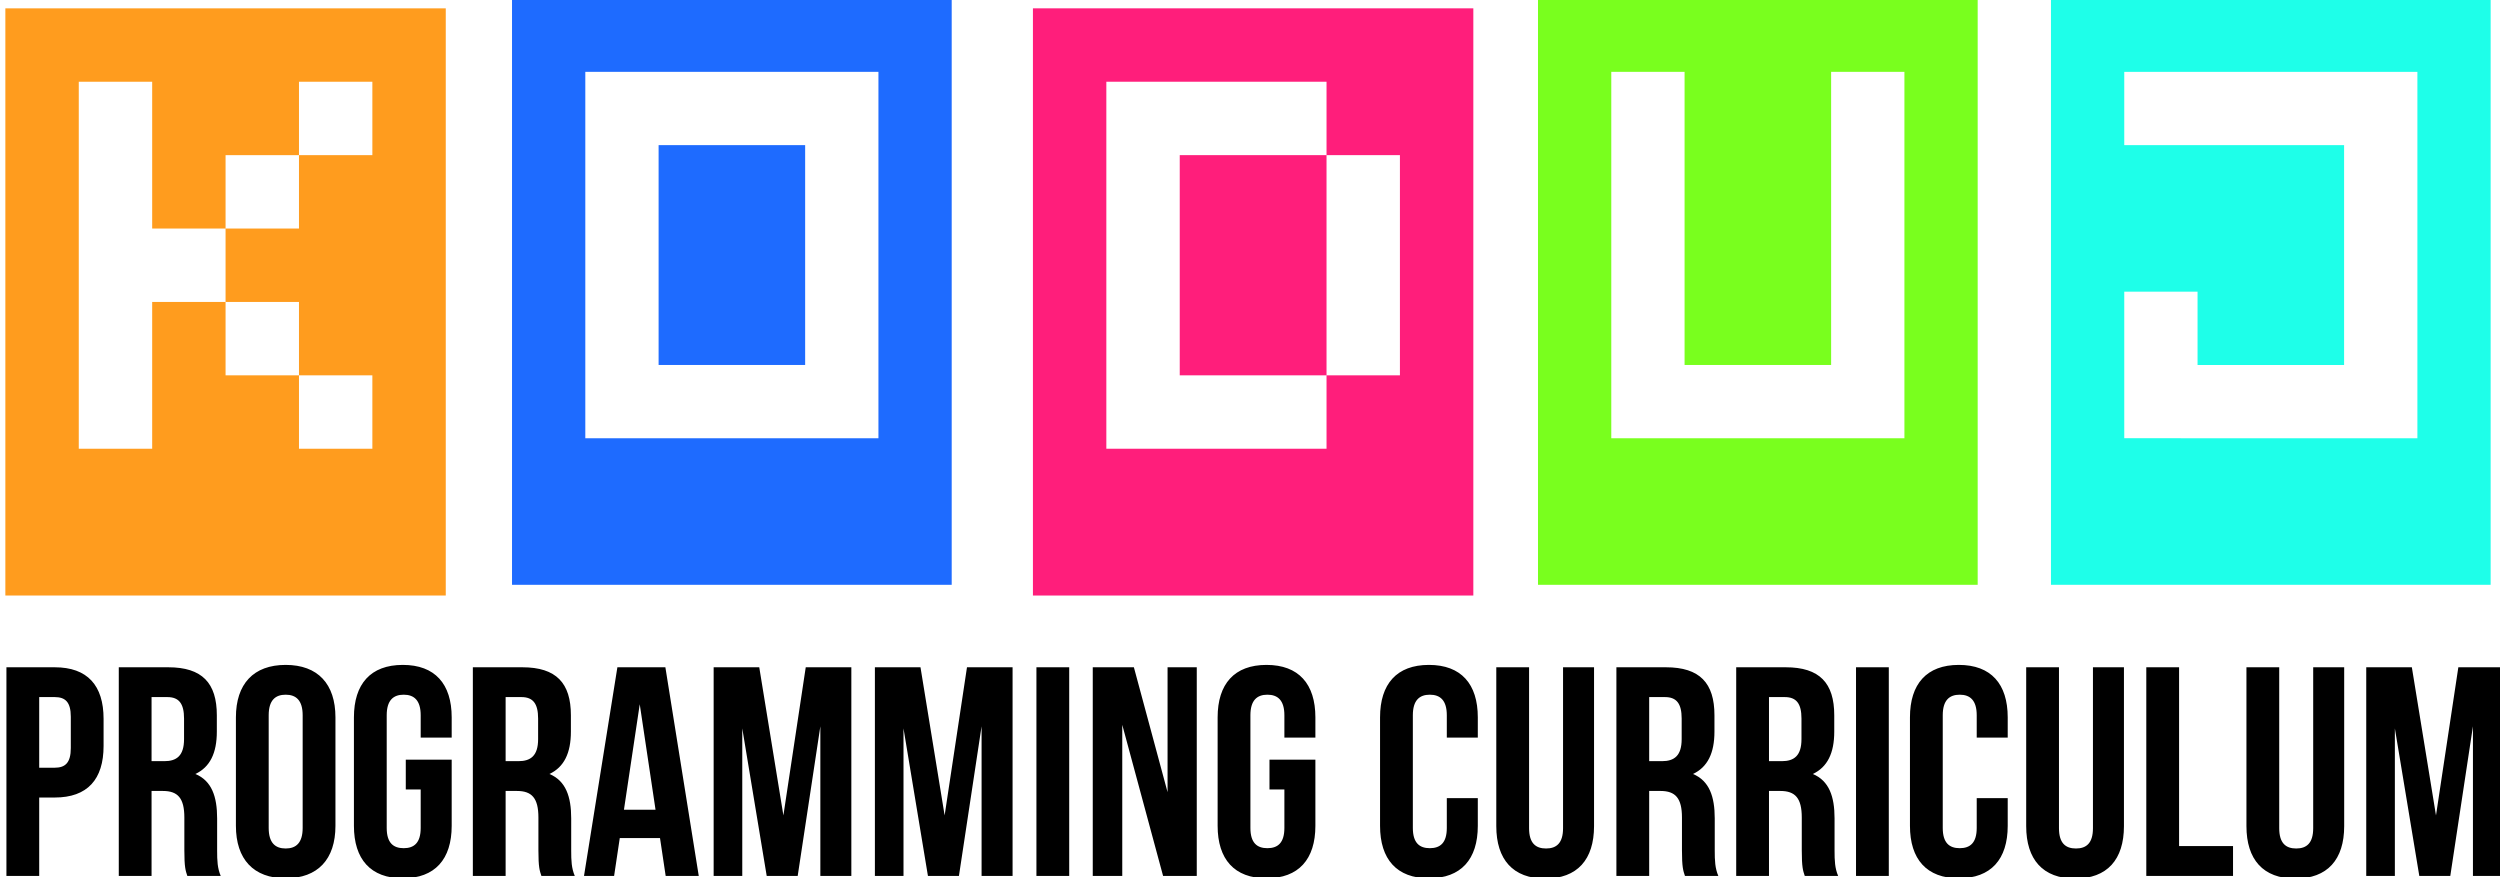 <?xml version="1.0" encoding="UTF-8" standalone="no"?>
<!-- Created with Inkscape (http://www.inkscape.org/) -->

<svg width="132.707mm" height="46.565mm" viewBox="0 0 132.707 46.565" version="1.1" id="svg18697" xmlns="http://www.w3.org/2000/svg" xmlns:svg="http://www.w3.org/2000/svg">
  <defs id="defs18694" />
  <g id="layer1" transform="matrix(1.958,0,0,1.958,-212.145,-329.873)">
    <path id="Letter_1" style="font-size:15.894px;line-height:1.25;font-family:'Pixel Bit Advanced';-inkscape-font-specification:'Pixel Bit Advanced';letter-spacing:0px;word-spacing:0px;fill:#ff9c1e;stroke-width:2.145" d="m 409.408,636.607 v 60.07 h 45.055 v -60.07 z m 7.51,7.508 h 7.51 v 15.018 h 7.508 V 651.625 h 7.51 v -7.51 h 7.508 v 7.51 h -7.508 v 7.508 h -7.51 v 7.51 h 7.51 v 7.508 h 7.508 v 7.51 h -7.508 v -7.51 h -7.51 v -7.508 h -7.508 v 15.018 h -7.51 z" transform="scale(0.265)" />
    <path d="M 126.203,178.369 V 172.409 h 3.973 v 5.96 z m 5.96,1.987 v -9.934 h -7.947 v 9.934 z m -9.934,3.973 v -15.894 h 11.92 v 15.894 z" id="Letter_2" style="font-size:15.894px;line-height:1.25;font-family:'Pixel Bit Advanced';-inkscape-font-specification:'Pixel Bit Advanced';letter-spacing:0px;word-spacing:0px;fill:#1e6bff;fill-opacity:1;stroke-width:0.568" />
    <path id="Letter_3" style="font-size:15.894px;line-height:1.25;font-family:'Pixel Bit Advanced';-inkscape-font-specification:'Pixel Bit Advanced';letter-spacing:0px;word-spacing:0px;fill:#ff1e7b;fill-opacity:1;stroke-width:2.145" d="m 514.533,636.607 v 60.07 h 45.055 v -60.07 z m 7.51,7.508 h 22.527 v 7.51 h 7.508 v 22.525 h -7.508 v 7.51 h -22.527 z m 22.527,30.035 V 651.625 h -15.018 v 22.525 z" transform="scale(0.265)" />
    <path d="m 159.978,180.356 v -9.934 h -1.987 v 7.947 h -3.973 v -7.947 h -1.987 v 9.934 z m -9.934,3.973 v -15.894 h 11.92 v 15.894 z" id="Letter_4" style="font-size:15.894px;line-height:1.25;font-family:'Pixel Bit Advanced';-inkscape-font-specification:'Pixel Bit Advanced';letter-spacing:0px;word-spacing:0px;fill:#79ff1e;fill-opacity:1;stroke-width:0.568" />
    <path d="m 173.885,180.356 v -9.934 h -7.947 v 1.987 h 5.96 v 5.96 h -3.973 v -1.987 h -1.987 v 3.973 z m -9.934,3.973 v -15.894 h 11.92 v 15.894 z" id="Letter_5" style="font-size:15.894px;line-height:1.25;font-family:'Pixel Bit Advanced';-inkscape-font-specification:'Pixel Bit Advanced';letter-spacing:0px;word-spacing:0px;fill:#1effe9;fill-opacity:1;stroke-width:0.568" />
  </g>
  <path id="path3809" style="font-size:15.796px;line-height:1.25;font-family:'Bebas Neue';-inkscape-font-specification:'Bebas Neue';letter-spacing:0px;word-spacing:0px;stroke-width:2.132" d="M 57.225 133.188 C 50.777 133.188 47.256 137.009 47.256 143.695 L 47.256 165.426 C 47.256 172.112 50.777 175.932 57.225 175.932 C 63.672 175.932 67.195 172.112 67.195 165.426 L 67.195 143.695 C 67.195 137.009 63.672 133.188 57.225 133.188 z M 80.688 133.188 C 74.24 133.188 70.896 137.009 70.896 143.695 L 70.896 165.426 C 70.896 172.112 74.24 175.932 80.688 175.932 C 87.135 175.932 90.479 172.112 90.479 165.426 L 90.479 152.172 L 81.283 152.172 L 81.283 158.143 L 84.27 158.143 L 84.27 165.844 C 84.27 168.829 82.955 169.902 80.865 169.902 C 78.776 169.902 77.463 168.829 77.463 165.844 L 77.463 143.277 C 77.463 140.292 78.776 139.156 80.865 139.156 C 82.955 139.156 84.27 140.292 84.27 143.277 L 84.27 147.754 L 90.479 147.754 L 90.479 143.695 C 90.479 137.009 87.135 133.188 80.688 133.188 z M 253.697 133.188 C 247.25 133.188 243.906 137.009 243.906 143.695 L 243.906 165.426 C 243.906 172.112 247.25 175.932 253.697 175.932 C 260.145 175.932 263.488 172.112 263.488 165.426 L 263.488 152.172 L 254.293 152.172 L 254.293 158.143 L 257.279 158.143 L 257.279 165.844 C 257.279 168.829 255.964 169.902 253.875 169.902 C 251.786 169.902 250.473 168.829 250.473 165.844 L 250.473 143.277 C 250.473 140.292 251.786 139.156 253.875 139.156 C 255.964 139.156 257.279 140.292 257.279 143.277 L 257.279 147.754 L 263.488 147.754 L 263.488 143.695 C 263.488 137.009 260.145 133.188 253.697 133.188 z M 286.232 133.188 C 279.785 133.188 276.441 137.009 276.441 143.695 L 276.441 165.426 C 276.441 172.112 279.785 175.932 286.232 175.932 C 292.68 175.932 296.023 172.112 296.023 165.426 L 296.023 159.873 L 289.814 159.873 L 289.814 165.844 C 289.814 168.829 288.502 169.902 286.412 169.902 C 284.323 169.902 283.01 168.829 283.01 165.844 L 283.01 143.277 C 283.01 140.292 284.323 139.156 286.412 139.156 C 288.502 139.156 289.814 140.292 289.814 143.277 L 289.814 147.754 L 296.023 147.754 L 296.023 143.695 C 296.023 137.009 292.68 133.188 286.232 133.188 z M 392.379 133.188 C 385.931 133.188 382.588 137.009 382.588 143.695 L 382.588 165.426 C 382.588 172.112 385.931 175.932 392.379 175.932 C 398.827 175.932 402.17 172.112 402.17 165.426 L 402.17 159.873 L 395.961 159.873 L 395.961 165.844 C 395.961 168.829 394.648 169.902 392.559 169.902 C 390.469 169.902 389.156 168.829 389.156 165.844 L 389.156 143.277 C 389.156 140.292 390.469 139.156 392.559 139.156 C 394.648 139.156 395.961 140.292 395.961 143.277 L 395.961 147.754 L 402.17 147.754 L 402.17 143.695 C 402.17 137.009 398.827 133.188 392.379 133.188 z M 1.287 133.664 L 1.287 175.455 L 7.854 175.455 L 7.854 159.754 L 10.957 159.754 C 17.524 159.754 20.748 156.112 20.748 149.426 L 20.748 143.992 C 20.748 137.306 17.524 133.664 10.957 133.664 L 1.287 133.664 z M 23.793 133.664 L 23.793 175.455 L 30.359 175.455 L 30.359 158.439 L 32.629 158.439 C 35.614 158.439 36.928 159.873 36.928 163.754 L 36.928 170.32 C 36.928 173.723 37.165 174.38 37.523 175.455 L 44.211 175.455 C 43.554 173.903 43.494 172.411 43.494 170.381 L 43.494 163.934 C 43.494 159.576 42.42 156.41 39.137 155.037 C 42.062 153.664 43.434 150.859 43.434 146.561 L 43.434 143.277 C 43.434 136.83 40.509 133.664 33.703 133.664 L 23.793 133.664 z M 94.717 133.664 L 94.717 175.455 L 101.283 175.455 L 101.283 158.439 L 103.553 158.439 C 106.538 158.439 107.85 159.873 107.85 163.754 L 107.85 170.32 C 107.85 173.723 108.089 174.38 108.447 175.455 L 115.133 175.455 C 114.476 173.903 114.418 172.411 114.418 170.381 L 114.418 163.934 C 114.418 159.576 113.342 156.41 110.059 155.037 C 112.984 153.664 114.357 150.859 114.357 146.561 L 114.357 143.277 C 114.357 136.83 111.433 133.664 104.627 133.664 L 94.717 133.664 z M 123.67 133.664 L 116.984 175.455 L 123.014 175.455 L 124.148 167.873 L 132.207 167.873 L 133.342 175.455 L 139.969 175.455 L 133.283 133.664 L 123.67 133.664 z M 142.953 133.664 L 142.953 175.455 L 148.686 175.455 L 148.686 145.902 L 153.58 175.455 L 159.789 175.455 L 164.326 145.486 L 164.326 175.455 L 170.535 175.455 L 170.535 133.664 L 161.4 133.664 L 156.924 163.336 L 152.088 133.664 L 142.953 133.664 z M 175.252 133.664 L 175.252 175.455 L 180.982 175.455 L 180.982 145.902 L 185.877 175.455 L 192.086 175.455 L 196.623 145.486 L 196.623 175.455 L 202.832 175.455 L 202.832 133.664 L 193.699 133.664 L 189.221 163.336 L 184.385 133.664 L 175.252 133.664 z M 207.609 133.664 L 207.609 175.455 L 214.176 175.455 L 214.176 133.664 L 207.609 133.664 z M 218.893 133.664 L 218.893 175.455 L 224.803 175.455 L 224.803 145.188 L 232.98 175.455 L 239.727 175.455 L 239.727 133.664 L 233.877 133.664 L 233.877 158.68 L 227.131 133.664 L 218.893 133.664 z M 299.725 133.664 L 299.725 165.484 C 299.725 172.171 303.068 175.992 309.516 175.992 C 315.963 175.992 319.307 172.171 319.307 165.484 L 319.307 133.664 L 313.098 133.664 L 313.098 165.902 C 313.098 168.887 311.785 169.963 309.695 169.963 C 307.606 169.963 306.293 168.887 306.293 165.902 L 306.293 133.664 L 299.725 133.664 z M 323.785 133.664 L 323.785 175.455 L 330.352 175.455 L 330.352 158.439 L 332.619 158.439 C 335.604 158.439 336.918 159.873 336.918 163.754 L 336.918 170.32 C 336.918 173.723 337.157 174.38 337.516 175.455 L 344.201 175.455 C 343.544 173.903 343.484 172.411 343.484 170.381 L 343.484 163.934 C 343.484 159.576 342.41 156.41 339.127 155.037 C 342.052 153.664 343.426 150.859 343.426 146.561 L 343.426 143.277 C 343.426 136.83 340.501 133.664 333.695 133.664 L 323.785 133.664 z M 347.783 133.664 L 347.783 175.455 L 354.35 175.455 L 354.35 158.439 L 356.619 158.439 C 359.604 158.439 360.918 159.873 360.918 163.754 L 360.918 170.32 C 360.918 173.723 361.155 174.38 361.514 175.455 L 368.201 175.455 C 367.544 173.903 367.484 172.411 367.484 170.381 L 367.484 163.934 C 367.484 159.576 366.41 156.41 363.127 155.037 C 366.052 153.664 367.424 150.859 367.424 146.561 L 367.424 143.277 C 367.424 136.83 364.499 133.664 357.693 133.664 L 347.783 133.664 z M 371.783 133.664 L 371.783 175.455 L 378.35 175.455 L 378.35 133.664 L 371.783 133.664 z M 405.871 133.664 L 405.871 165.484 C 405.871 172.171 409.215 175.992 415.662 175.992 C 422.11 175.992 425.453 172.171 425.453 165.484 L 425.453 133.664 L 419.244 133.664 L 419.244 165.902 C 419.244 168.887 417.931 169.963 415.842 169.963 C 413.752 169.963 412.438 168.887 412.438 165.902 L 412.438 133.664 L 405.871 133.664 z M 429.93 133.664 L 429.93 175.455 L 447.303 175.455 L 447.303 169.484 L 436.498 169.484 L 436.498 133.664 L 429.93 133.664 z M 449.99 133.664 L 449.99 165.484 C 449.99 172.171 453.332 175.992 459.779 175.992 C 466.227 175.992 469.57 172.171 469.57 165.484 L 469.57 133.664 L 463.361 133.664 L 463.361 165.902 C 463.361 168.887 462.048 169.963 459.959 169.963 C 457.869 169.963 456.557 168.887 456.557 165.902 L 456.557 133.664 L 449.99 133.664 z M 473.988 133.664 L 473.988 175.455 L 479.721 175.455 L 479.721 145.902 L 484.615 175.455 L 490.824 175.455 L 495.361 145.486 L 495.361 175.455 L 501.57 175.455 L 501.57 133.664 L 492.436 133.664 L 487.959 163.336 L 483.123 133.664 L 473.988 133.664 z M 57.225 139.156 C 59.314 139.156 60.627 140.292 60.627 143.277 L 60.627 165.844 C 60.627 168.829 59.314 169.963 57.225 169.963 C 55.135 169.963 53.822 168.829 53.822 165.844 L 53.822 143.277 C 53.822 140.292 55.135 139.156 57.225 139.156 z M 7.854 139.635 L 10.957 139.635 C 13.047 139.635 14.182 140.589 14.182 143.574 L 14.182 149.844 C 14.182 152.829 13.047 153.783 10.957 153.783 L 7.854 153.783 L 7.854 139.635 z M 30.359 139.635 L 33.523 139.635 C 35.852 139.635 36.867 140.949 36.867 143.934 L 36.867 148.053 C 36.867 151.396 35.375 152.471 32.928 152.471 L 30.359 152.471 L 30.359 139.635 z M 101.283 139.635 L 104.447 139.635 C 106.776 139.635 107.791 140.949 107.791 143.934 L 107.791 148.053 C 107.791 151.396 106.297 152.471 103.85 152.471 L 101.283 152.471 L 101.283 139.635 z M 330.352 139.635 L 333.516 139.635 C 335.844 139.635 336.859 140.949 336.859 143.934 L 336.859 148.053 C 336.859 151.396 335.366 152.471 332.918 152.471 L 330.352 152.471 L 330.352 139.635 z M 354.35 139.635 L 357.514 139.635 C 359.842 139.635 360.857 140.949 360.857 143.934 L 360.857 148.053 C 360.857 151.396 359.366 152.471 356.918 152.471 L 354.35 152.471 L 354.35 139.635 z M 128.148 141.068 L 131.312 162.201 L 124.984 162.201 L 128.148 141.068 z " transform="scale(0.265)" />
</svg>
